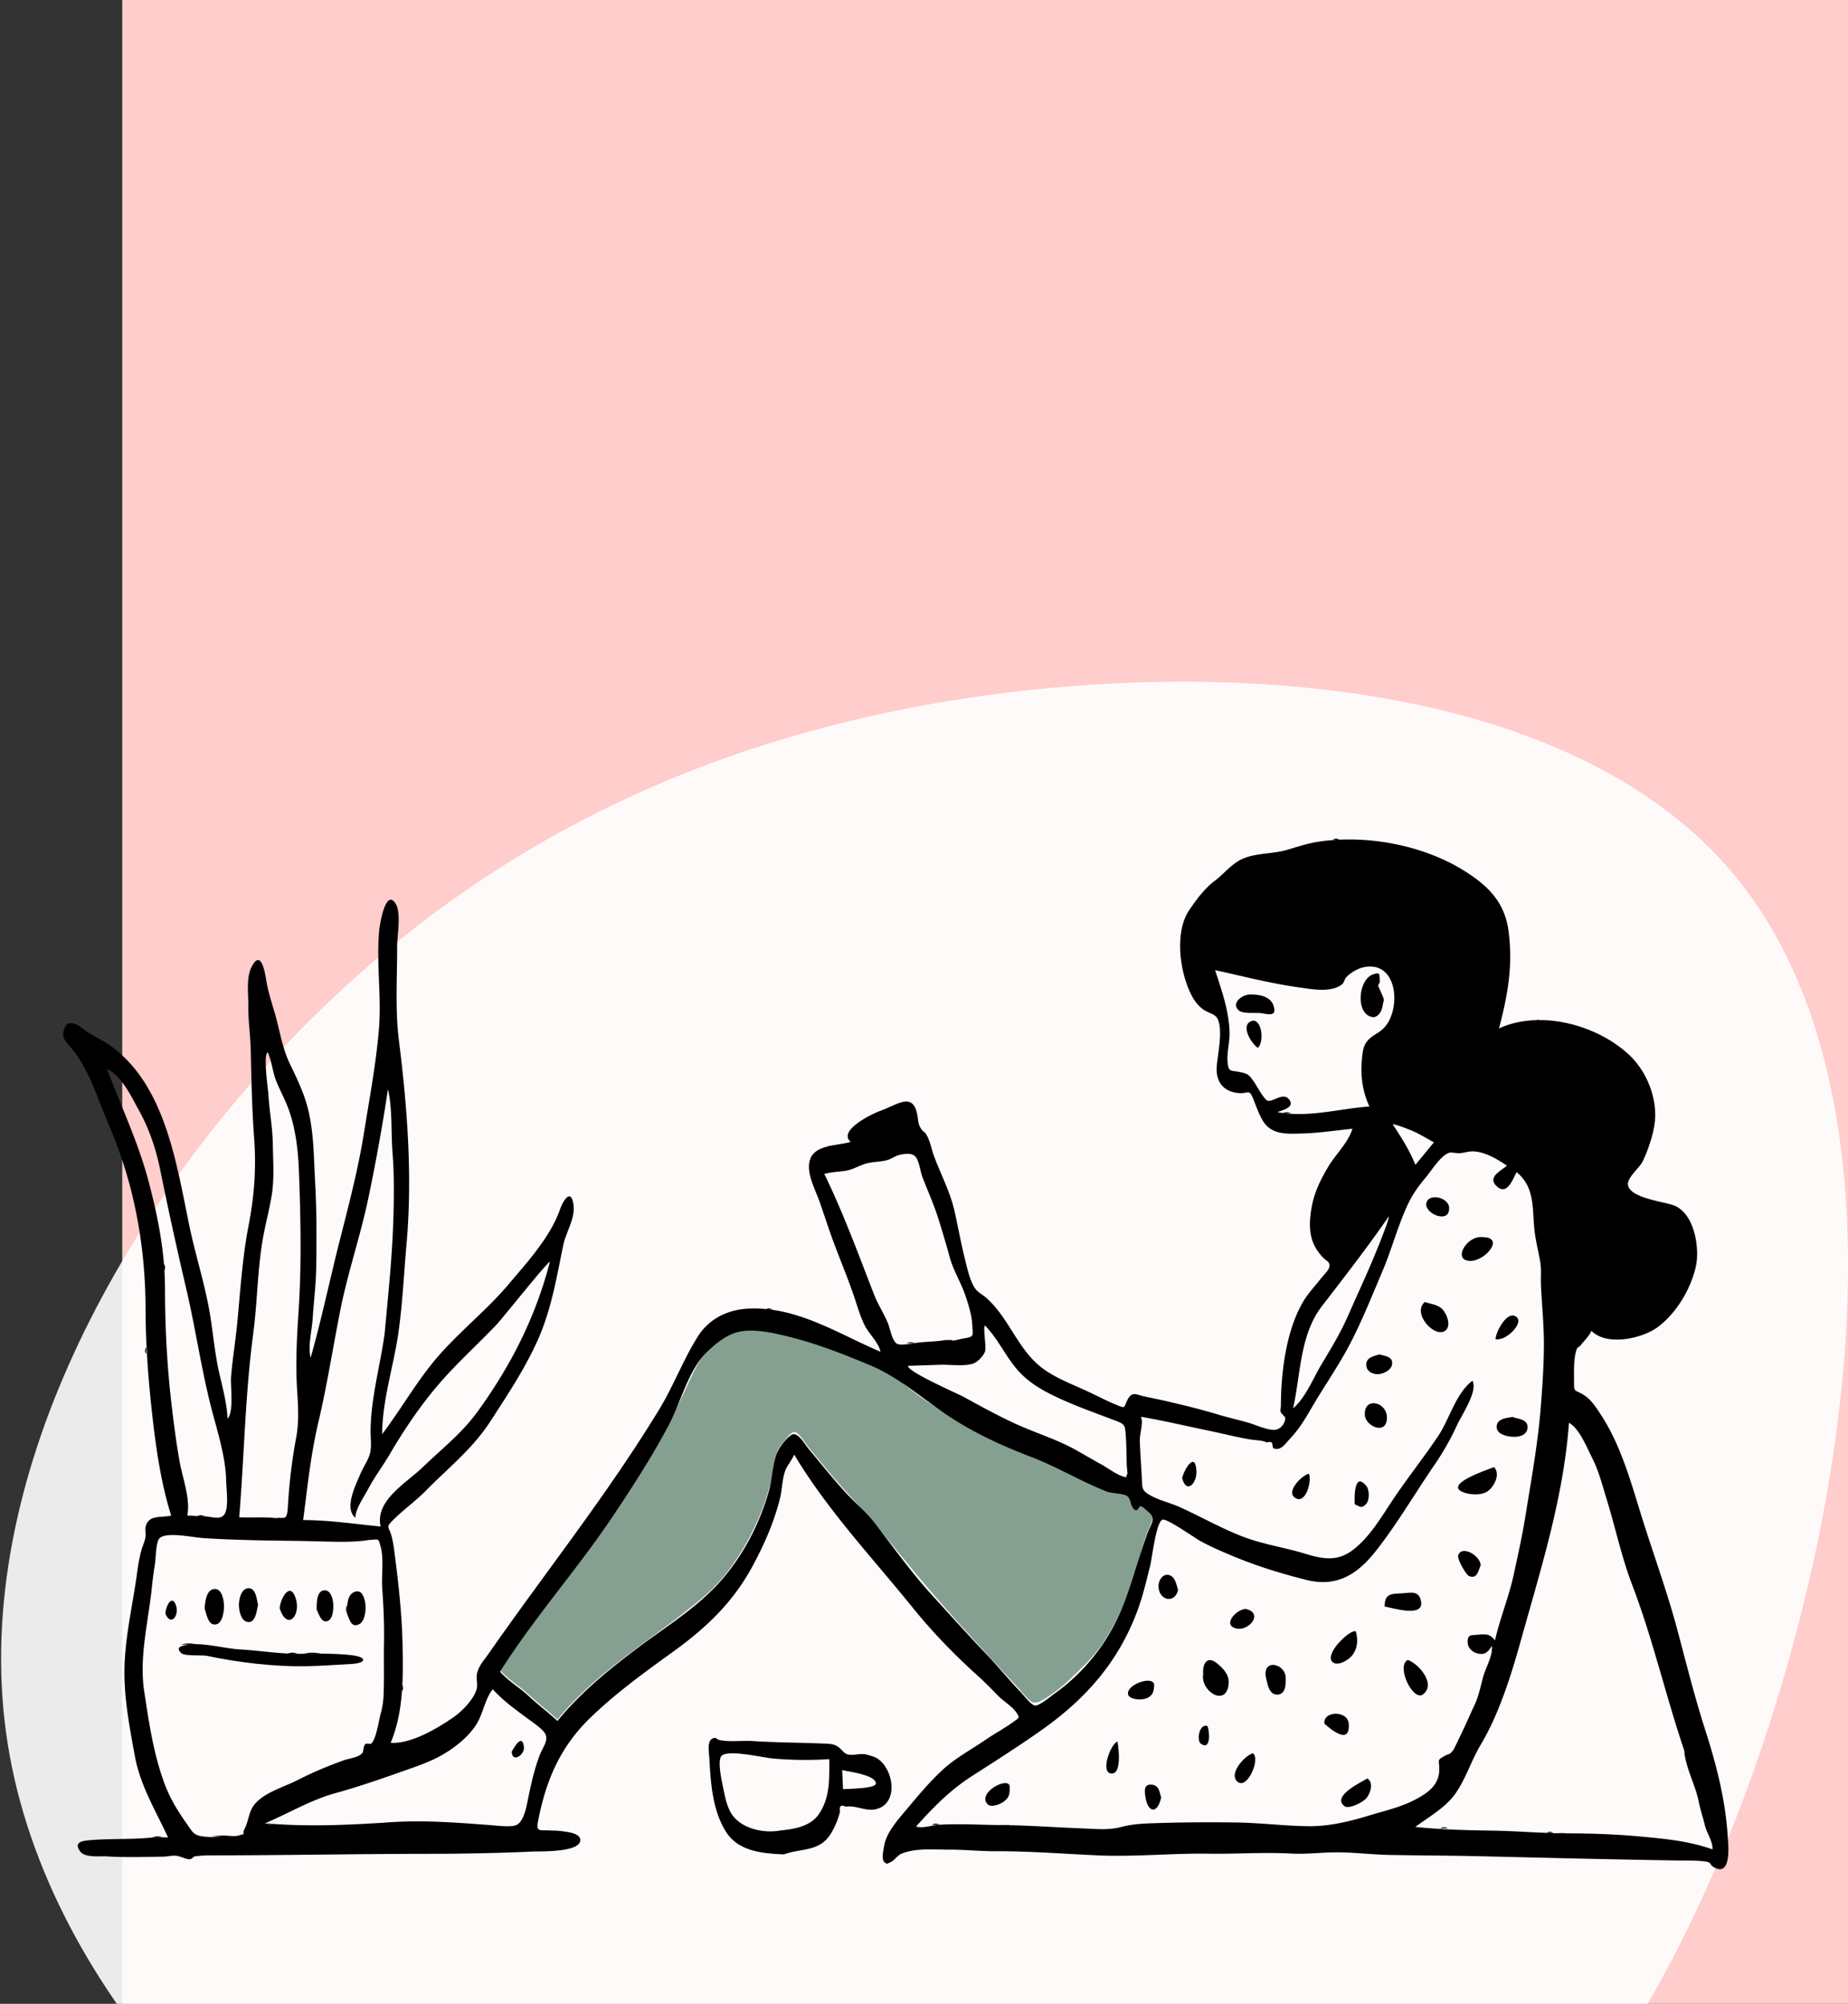 <svg width="771" height="836" viewBox="0 0 771 836" fill="none" xmlns="http://www.w3.org/2000/svg" preserveAspectRatio="none"><rect x="0" y="0" width="771" height="836" fill="#333333" stroke="none"/><path fill="#FFCDCB" d="M51 0h720v918H51z"/><path fill-rule="evenodd" clip-rule="evenodd" d="M124.62 430.389C46.925 509.904-13.276 623.073 3.19 727.349 19.654 831.8 112.785 927.183 222.21 975.834c109.425 48.646 234.972 50.746 329.304-.175 94.331-51.091 157.62-155.193 192.78-276.21 35.331-121.016 42.363-258.598-20.925-334.625-63.288-76.028-196.896-90.326-311.295-74.807-114.399 15.694-209.588 61.031-287.455 140.372z" fill="#fff" fill-opacity=".9"/><path fill-rule="evenodd" clip-rule="evenodd" d="M208.619 696.793c3.291 3.806 8.151 6.63 11.881 10.109 3.915 3.655 8.166 6.849 12.066 10.46 17.207-21.026 40.777-33.919 61.196-51.366 9.681-8.273 16.813-19.493 22.032-31.008 2.676-5.903 4.653-11.979 6.199-18.267.697-2.833 1.378-5.656 1.834-8.527.551-3.477.694-3.774 3.04-6.488 1.01-1.167 2.967-4.58 4.945-4.204 1.665.317 4.71 5.384 5.762 6.636 5.06 6.019 9.965 12.222 15.293 18.009 8.15 8.854 15.57 17.567 23.137 26.952 15.479 19.2 32.177 37.274 49.027 55.341 1.249 1.34 4.163 5.269 5.958 5.797 2.184.642 5.731-2.036 7.93-3.532 5.307-3.612 9.489-8.083 14.026-12.56 8.852-8.736 14.847-20.999 18.879-32.667 2.414-6.985 3.984-14.225 6.475-21.185 1.038-2.901 3.392-6.467 2.197-8.993-.356-.753-2.62-2.755-3.419-2.908-.944-.181-2.519 1.114-2.847 1.024-3.133-.858-1.395-4.137-3.258-5.901-1.057-1.001-6.431-.855-8.035-1.405-5.867-2.012-11.13-5.85-16.676-8.141-23.217-9.59-46.717-18.919-66.76-34.58-5.198-4.061-8.652-7.113-14.854-9.738-6.268-2.652-12.569-5.018-18.964-7.333-5.643-2.042-11.316-3.956-17.145-5.42-6.303-1.583-15.245-3.59-21.542-1.551-12.368 4.003-16.362 14.192-21.287 24.939-6.663 14.542-14.72 28.302-23.454 41.687-16.803 25.751-37.239 48.859-53.636 74.82z" fill="#85A090"/><path fill-rule="evenodd" clip-rule="evenodd" d="M581.081 469.131c.681-.346 5.994 1.817 6.886 2.147 3.562 1.322 6.918 3.518 10.274 5.304l-7.717 9.391c-2.521-6.183-5.761-11.285-9.443-16.842zm-1.754 38.469c.875.099-6.513 17.851-7.376 19.844-3.14 7.249-6.436 14.428-9.618 21.66-3.082 7.007-6.992 13.454-10.931 20.001-3.369 5.598-6.835 14.287-11.917 18.433 3.209-14.233 2.786-30.6 11.991-42.551 9.541-12.39 18.974-24.489 27.851-37.387zM208.62 697.425c14.258-22.574 32.106-42.543 46.973-64.714 8.325-12.414 16.428-24.987 23.435-38.201 5.097-9.612 8.265-23.326 16.138-30.675 3.469-3.237 7.176-6.406 11.831-7.857 6.371-1.984 15.142-.017 21.542 1.552 11.926 2.923 23.576 7.464 34.873 12.232 11.458 4.836 21.234 13.523 31.586 20.502 11.106 7.488 23.127 12.942 35.57 17.717 10.833 4.157 20.471 10.126 31.247 14.311 2.148.834 6.53.712 8.331 1.799 1.941 1.171 1.177 4.629 3.533 5.904 1.063.576 1.418-1.511 2.234-1.476.998.041 1.908 1.213 2.87 1.954 3.916 3.021 1.517 5.036-.034 9.193-5.054 13.544-7.771 27.325-14.868 40.112-5.835 10.511-14.186 19.929-24.019 26.887-1.496 1.059-6.371 5.162-8.126 4.889-1.581-.244-4.796-4.445-5.888-5.586-4.951-5.177-9.477-10.746-14.425-15.931-7.647-8.013-15.007-16.241-22.428-24.363-8.614-9.429-16.238-20.113-23.997-30.188-3.569-4.635-8.163-8.41-12.13-12.707-5.334-5.779-10.232-11.991-15.293-18.01-1.53-1.821-4.095-6.48-6.474-6.425-1.667.038-4.607 3.963-5.479 5.193-3.241 4.571-3.226 12.827-4.838 18.533-3.933 13.915-11.025 27.506-20.752 38.244-9.672 10.678-22.062 18.271-33.502 26.854-12.393 9.299-24.134 18.815-33.962 30.826-3.901-3.611-8.151-6.805-12.067-10.46-3.73-3.48-8.59-6.304-11.881-10.109zm183.526 63.862c-2.771.028-7.465 1.733-9.945.707 7.355-8.137 14.11-15.119 23.415-21.082 9.657-6.188 19.282-12.32 28.661-18.921 18.902-13.301 32.805-29.076 40.701-51.227 2.033-5.705 3.395-11.687 4.885-17.551.801-3.158 2.397-17.933 5.107-19.209 1.605-.756 13.686 7.734 15.6 8.792 4.476 2.474 8.968 4.393 13.595 6.33 9.945 4.163 20.198 7.339 30.745 9.99 12.644 3.178 21.257-2.081 29.09-12.017 8.887-11.273 16.272-23.993 24.397-35.831a110.61 110.61 0 009.485-16.699c1.786-3.886 8.869-14.37 6.421-18.511-6.982 5.316-9.495 15.884-14.251 23.001-5.929 8.87-12.61 17.233-18.569 26.095-5.011 7.451-10.123 16.481-17.526 21.838-6.512 4.711-12.698 3.263-19.707 1.145-8.494-2.566-17.298-3.831-25.622-7.013-9.008-3.444-17.532-8.33-26.321-12.313-4.097-1.858-9.003-2.914-12.864-5.23-3.328-1.994-2.832-3.048-3.076-7.296-.285-4.956-.614-9.916-.833-14.876-.147-3.333 1.655-7.852.432-10.34 9.978 1.729 19.73 4.046 29.639 6.095 5.424 1.122 10.655 2.509 16.136 3.391 2.089.336 4.944.326 6.815 1.236 1.492-.428 2.253-.156 2.282.817.071.528.184 1.049.34 1.561 3.059 1.392 4.839-1.593 7.492-4.456 3.275-3.534 5.727-7.513 8.129-11.665 5.372-9.282 11.563-18.013 16.534-27.557 5.066-9.73 9.181-20.147 13.477-30.242 3.94-9.261 6.464-19.276 10.818-28.318 1.943-4.036 4.406-7.373 7.282-10.783 2.373-2.813 6.025-8.883 9.569-10.175.937-.342 3.391.232 4.456.156 2.121-.151 4.012-.93 6.184-.759 4.701.368 9.826 3.34 13.583 5.953-2.428 2.164-8.501 4.794-4.138 8.691 4.233 3.784 6.571-3.003 8.187-5.977 7.607 6.246 6.507 14.857 7.386 23.682.459 4.607 1.667 9.144 2.446 13.682.561 3.266.167 6.645.327 9.979.409 8.473 1.261 16.584 1.221 24.939-.045 8.93-.654 17.554-1.369 26.42-1.203 14.926-3.959 29.857-6.323 44.664-1.33 8.323-3.15 16.41-4.917 24.599-2.005 9.294-5.715 18.096-7.795 27.366-2.12-2.694-3.714-2.707-7.142-2.35-2.637.274-4.409-.353-4.254 3.307.1 2.373 2.194 4.186 4.511 4.6 3.022.54 4.048-.967 5.606-3.256.364 4.334-2.551 8.864-3.703 13.096-1.091 4.011-1.814 7.942-3.647 11.781-1.789 3.744-3.321 7.438-5.131 11.147-.833 1.706-1.613 3.439-2.456 5.141-.426.862-.928 2.049-1.565 2.776-1.492 1.702-1.254.877-3.001 1.847-3.805 2.114-2.376 1.587-2.465 5.951-.087 4.305-2.295 7.467-5.835 9.886-7.512 5.135-14.921 6.563-23.461 9.157-7.957 2.418-16.338 4.492-24.763 4.444-10.319-.057-20.501-1.41-30.821-1.547-11.384-.151-22.878-.089-34.239.304-4.68.162-9.027.371-13.545 1.565-5.247 1.389-10.323.838-15.731.628-11.538-.449-23.473-1.342-34.86-1.422-8.199-.058-16.849-.63-25.079-.136zm-299.177 4.472c-2.051 1.083-6.65.639-8.711.338-3.633-.53-4.022-1.969-6.326-5.208-3.967-5.577-7.188-10.917-9.522-17.377-4.466-12.364-6.29-25.013-8.251-37.946-2.18-14.371 1.8-29.267 3.224-43.54.327-3.275.775-6.52 1.292-9.77.31-1.943.39-8.553 1.67-10.235 2.457-3.232 13.882-.625 18.374-.332 12.539.819 25.16 1.01 37.693 1.152 6.682.076 13.402.356 20.018.408a85.962 85.962 0 009.059-.423c1.02-.098 2.016-.333 3.043-.39 3.518-.194 3.254-.704 4.163 2.41 1.593 5.457.367 12.399.786 18.063.559 7.567.862 15.242.723 22.826-.128 7.009.111 14.001-.151 21.025-.109 2.909-.427 5.28-1.194 8.058-.868 3.141-1.822 10.478-3.984 12.652-.245.247-2.082-.33-2.57.287-.751.949-.613 2.957-1.129 3.571-1.669 1.986-5.119 2.143-7.622 3.036-6.868 2.448-13.168 5.107-19.641 8.408-5.783 2.95-15.108 5.461-18.585 11.28-1.594 2.668-1.809 6.186-3.275 8.938-1.669 3.136 1.671 1.497-2.42 2.769-1.841.572-4.776 0-6.664 0zm609.707-35.463c.52 7.24 4.6 14.137 6.02 21.256.664 3.334 1.791 6.611 2.573 9.925.749 3.179 3.455 6.944 3.181 10.09-9.989-3.558-20.106-4.453-30.545-5.412-9.895-.91-20.347-1.272-30.159-1.276-9.998-.005-20.688-.982-30.982-1.133-10.766-.158-21.694-.437-32.304-1.553 5.548-4.109 12.489-7.967 16.586-13.683 4.454-6.213 6.766-13.998 10.685-20.555 7.864-13.158 12.863-29.485 16.985-44.267 8.322-29.842 17.622-59.133 19.863-90.087 4.266 2.184 7.652 10.658 9.787 14.877 2.726 5.388 4.154 11.228 5.926 16.954 3.649 11.794 6.174 24.023 10.643 35.705 8.539 22.331 14.028 46.392 21.741 69.159zM160.474 556.37c-1.847 13.347-5.721 26.866-5.87 40.373-.032 2.972.471 6.272-.148 9.202-.662 3.129-2.814 5.894-4.056 8.867-1.972 4.72-6.965 14.393-2.149 18.392.097-3.795 3.571-8.614 5.32-11.933 2.637-5 6.102-9.571 8.96-14.447 5.984-10.206 12.689-20.193 20.401-29.191 7.511-8.764 16.167-16.538 24.132-24.883 2.393-2.508 21.59-26.641 22.353-26.304-5.955 22.959-16.077 42.935-29.93 62.158-6.791 9.423-14.943 15.624-23.211 23.607-6.885 6.649-19.862 13.758-17.481 24.651-10.763-1.034-21.455-2.687-32.316-2.687 1.786-13.744 3.154-27.27 6.342-40.787 3.62-15.35 6.072-31.158 9.135-46.643 3.126-15.809 8.429-31.114 11.727-46.893a827.114 827.114 0 008.188-45.47c1.914 8.465 1.208 17.763 1.887 26.401.693 8.824.626 17.486.395 26.363-.427 16.487-2.185 32.775-3.679 49.224zm-46.639-78.606c-.06-7.058-1.428-14.019-1.85-21.06-.129-2.16-2.281-16.897-.274-17.666 1.65 3.597 2.035 8.201 3.534 11.975 1.497 3.771 3.5 7.363 4.937 11.16 3.113 8.226 4.187 17.534 4.522 26.279.759 19.781 1.151 39.517-.179 59.298-.57 8.479-1.007 16.972-.851 25.467.171 9.348 1.603 17.461-.136 26.733-1.721 9.18-2.802 18.323-3.376 27.638-.402 6.538-.564 6.075-6.802 5.616-4.504-.332-9.053.022-13.563-.184 2.109-25.481 2.453-51.014 5.822-76.397 1.719-12.95 1.765-26.086 3.9-38.988 1.061-6.409 2.841-12.689 3.864-19.105 1.098-6.889.557-13.824.452-20.766zm456.218-16.036c-12.011 1.04-24.786 4.631-37.097 2.26 2.03-.822 7.34-1.955 4.95-5.199-2.43-3.298-6.525.885-8.949.453-1.494-.266-4.796-6.512-5.717-7.805-2.091-2.939-2.343-3.451-6.102-4.204-3.642-.729-4.468.06-4.929-3.56-.53-4.163.911-8.843.768-13.099-.307-9.165-3.263-17.201-6.016-25.823 11.693 2.543 23.126 5.559 35.082 7.199 5.111.7 13.062 2.317 17.705-1.157 1.208-.903 1.014-2.123 2.003-3.169 1.656-1.757 4.73-3.574 7.08-4.074 14.461-3.078 15.872 17.534 8.625 25.247-1.815 1.932-4.341 2.887-6.199 4.658-2.482 2.362-2.685 4.85-3.047 8.455-.679 6.761.243 13.548 3.128 19.732l-1.285.086zM394.56 559.037c-4.27.81-8.725.625-13.005 1.317-1.521.245-6.08 1.102-7.417.213-2.042-1.357-2.768-6.335-3.733-8.653-1.698-4.078-4.1-7.635-5.72-11.786-6.616-16.959-12.785-33.985-20.787-50.365 3.067-.797 5.422-.828 8.512-1.24 3.22-.429 6.139-2.332 9.211-3.151 2.92-.777 5.979-.579 8.872-1.483 1.593-.497 2.961-1.604 4.532-1.991 2.504-.616 5.427-.975 6.916.668 1.527 1.686 2.063 6.308 2.893 8.486 2.212 5.801 4.782 11.4 6.635 17.334 1.673 5.353 3.261 10.649 4.733 16.05 1.555 5.702 4.62 10.402 6.487 15.849 1.42 4.146 2.76 8.384 2.972 12.805.206 4.314.834 4.588-3.48 5.278-2.178.347-5.572 1.641-7.621.669zM113.67 760.923c-1.112.518-2.161.449-3.144-.207 9.64-4.071 19.017-9.717 29.074-12.51 9.434-2.619 18.603-5.749 27.692-8.975 7.385-2.621 14.024-4.662 20.701-9.275 4.053-2.8 7.653-5.949 10.438-10.041 3.1-4.556 3.79-11.04 7.148-15.143 4.532 4.976 9.857 8.745 15.219 12.699 1.855 1.369 6.305 4.351 6.939 6.468.801 2.672-1.344 5.227-2.405 7.931-2.717 6.924-4.045 13.844-5.519 21.043-.591 2.885-1.866 7.221-4.237 8.43-2.158 1.099-8.409.3-11.094.096-14.012-1.061-27.776-2.148-41.873-1.181-15.951 1.093-33.029 1.849-48.939.665zM85.683 632.621c-2.547.009-5.034-.31-7.572-.31 1.465-6.837-1.959-15.684-3.173-22.509-1.358-7.634-2.392-15.528-3.298-23.224-1.909-16.209-2.774-32.221-2.798-48.549-.024-15.799-2.9-30.237-6.93-45.425-4.327-16.312-11.412-30.981-17.27-46.712 6.425 3.397 9.983 11.344 13.36 17.42 4.268 7.682 7.111 16.189 8.854 24.813 3.363 16.637 7.051 33.325 10.931 49.934 4.04 17.295 6.416 34.748 11.044 51.901 2.258 8.365 5.327 18.656 5.498 27.283.07 3.568 1.146 11.041-.472 14.14-1.513 2.9-4.857 1.534-8.174 1.238zm384.403-21.458c.134 1.776.261 3.466.577 5.22-3.528-.034-7.995-3.693-11.021-5.336-3.685-2.001-7.375-4.209-10.98-6.22-6.958-3.884-14.858-6.444-22.289-9.635-8.535-3.666-16.38-8.095-24.543-12.508-2.851-1.542-23.342-10.423-22.998-12.849l13.496-.448c3.857-.129 9.831.743 13.524-.449 2.023-.654 4.294-3.059 5.058-4.942.756-1.863-.943-10.434.044-10.981 5.035 5.14 8.201 11.971 12.703 17.516 4.975 6.128 11.403 9.707 18.488 12.963 7.823 3.597 15.921 6.382 23.916 9.465 3.372 1.299 3.305 2.043 3.599 5.74.329 4.131.293 8.322.426 12.464zM63.535 766.601c-8.481.91-17.172.391-25.72 1.101-3.11.258-7.421.642-4.292 4.815 1.97 2.629 8.282 1.786 11.145 1.968 7.686.489 15.825.226 23.529.112 1.622-.023 3.414-.506 5.054-.397 1.892.125 4.158 1.486 5.883 1.475 1.063-.006 1.444-1.127 2.36-1.23 1.998-.225 3.995-.388 6.008-.388 30.451.007 60.483-.605 90.858-.638 14.524-.015 29.282-.266 43.8-.948 3.049-.143 20.411.48 19.931-5.008-.247-2.827-5.914-3.225-7.982-3.526-1.533-.222-3.122-.187-4.658-.269-4.079-.219-5.865.763-5.005-3.7 3.264-16.925 9.112-30.912 21.607-43.082 10.217-9.951 22.52-18.977 34.092-27.287 14.052-10.09 25.451-20.701 33.793-36.141 4.872-9.016 8.95-18.234 11.453-28.203.901-3.587.922-7.666 2.026-11.123.849-2.662 2.784-4.525 3.924-7.283 13.98 23.347 32.509 42.879 49.498 63.929 8.118 10.057 17.378 19.608 27.078 28.357 2.878 2.597 5.564 5.307 8.25 8.101 2.247 2.339 5.815 4.417 7.712 7.012 1.82 2.488 1.372 2.37-1.398 4.346-3.662 2.612-7.698 4.782-11.418 7.329-5.946 4.072-12.436 7.512-17.752 12.412-5.75 5.299-10.773 11.438-15.799 17.413-3.35 3.983-7.745 9.093-8.587 14.129-.279 1.666-1.339 5.787.059 7.007 1.196 1.042 1.075.647 2.559.011 1.944-.834 2.516-2.746 4.891-3.657 6.076-2.332 13.429-1.531 19.751-1.559 6.325-.029 12.702.682 19.024.655 14.436-.059 28.565 1.11 42.997 1.737 15.328.666 30.844-.932 46.121-.706 11.319.168 22.939-.678 34.571-.049 5.983.322 11.859-.426 17.692-.51 7.638-.11 15.482.929 23.185 1.077 12.644.244 25.133.243 37.854.547 27.362.654 54.577 1.331 81.956 1.764 3.652.058 7.65-.066 11.259.345 3.83.437 1.853 1.251 4.481 2.63 7.358 3.859 5.659-10.447 5.482-13.26-.945-15.078-4.774-29.865-9.374-44.179-4.365-13.576-7.909-27.786-11.605-41.655-4.046-15.18-9.318-29.739-14.105-44.77-4.906-15.403-8.899-31.405-17.809-45.059-2.029-3.109-4.126-6.455-7.391-8.416-3.659-2.198-3.816-.914-3.813-4.936.002-3.788-.231-8.849.663-12.464.808-3.266.683-1.33 2.503-3.676 1.48-1.908 3.029-3.212 4.092-5.529 6.526 6.616 21.464 3.125 27.769-1.639 7.717-5.831 13.595-15.668 15.749-25.037 1.73-7.523-.393-21.864-8.721-25.482-4.06-1.764-18.973-3.097-19.57-8.845-.307-2.967 4.941-7.14 6.152-9.691 2.245-4.727 4.4-11.014 5.024-16.195 1.218-10.114-3.374-21.422-10.689-28.254-13.419-12.532-37.03-18.963-54.291-11.012 3.648-13.932 5.85-25.95 4.013-40.442-1.583-12.485-8.95-19.47-19.088-25.688-17.3-10.614-40.825-14.803-60.606-11.717-4.495.702-8.809 2.206-12.971 3.403-6.046 1.739-13.284 1.16-18.993 3.985-4.14 2.048-7.283 6.128-10.919 8.852-4.244 3.18-7.771 7.926-10.72 12.316-6.306 9.386-3.842 26.806 1.437 36.228 1.131 2.021 2.529 3.722 4.402 5.102 1.95 1.435 4.922 1.881 5.927 3.743 2.574 4.768.091 15.09-.252 20.244-.4 5.984 2.626 10.479 9.413 10.956 3.926.277 4.051-2 5.931 2.686 1.218 3.037 2.325 6.346 4.083 9.13 3.625 5.739 10.265 5.179 16.313 5.023 7.001-.18 13.897-1.286 20.901-1.984-1.85 5.926-6.914 10.526-10.076 15.806-4.276 7.141-6.85 13.06-7.545 21.38-.533 6.392.618 11.44 4.993 16.197 1.811 1.969 3.416 2.066 2.966 4.338-.274 1.385-2.67 3.672-3.518 4.777-2.244 2.926-4.849 5.612-6.824 8.736-7.598 12.022-9.842 30.349-9.861 44.344-.001.642-.343 2.006-.06 2.67.21.49 1.804 2.043 1.827 2.176.312 1.8-1.442 4.884-4.196 5.189-2.892.32-8.188-2.093-10.879-2.885-4.305-1.269-8.693-2.206-12.988-3.51-6.938-2.104-13.843-3.783-20.896-5.432-3.187-.745-6.391-1.365-9.589-2.062-3.642-.793-5.334-2.325-7.213 1.38-1.613 3.179-.61 3.755-4.517 2.153-3.878-1.591-7.668-3.564-11.455-5.361-6.679-3.167-14.633-5.991-20.394-10.668-9.61-7.801-13.169-20.226-22.367-28.504-2.561-2.305-4.089-2.346-5.708-5.539-1.734-3.417-2.628-7.8-3.539-11.476-1.596-6.437-2.732-12.897-4.18-19.329-1.803-8.012-5.701-15.268-8.545-22.91-1.108-2.978-1.682-6.762-3.47-9.438-.473-.71-1.378-1.11-1.748-1.697-1.271-2.016-1.258-2.57-1.588-4.995-1.541-11.332-8.306-5.37-15.699-2.772-3.115 1.095-17.906 8.196-12.258 12.918-6.733 1.954-17.517.892-17.426 10.539.046 4.943 3.003 10.231 4.59 14.858 1.41 4.108 2.773 8.232 4.205 12.334 3.137 8.984 6.942 17.701 10.003 26.713 1.396 4.108 2.547 8.311 4.49 12.188 1.713 3.419 5.861 7.189 6.544 10.928-17.941-7.653-34.539-18.718-54.622-18.013-8.793.309-16.774 4.004-21.63 11.735-6.089 9.689-10.095 20.538-16.046 30.317-21.649 35.573-47.47 67.89-71.235 101.991-1.826 2.62-4.173 5.098-4.807 8.336-.413 2.113.389 4.226-.107 6.256-1.028 4.218-6.222 9.485-9.745 11.908-6.751 4.647-17.727 11.201-26.153 10.621 5.288-12.706 5.218-26.627 4.972-40.18-.234-12.873-1.626-25.644-3.278-38.385-.373-2.883-.699-5.555-1.528-8.349-.95-3.205-2.256-2.901.592-5.783 4.384-4.436 9.598-8.087 14.017-12.579 9.558-9.714 19.354-17.328 26.877-28.928 7.154-11.034 14.701-22.386 19.997-34.469 5.452-12.438 7.631-25.721 10.337-38.894 1.099-5.345 5.103-11.312 4.299-16.894-1.017-7.055-4.289-1.918-5.621 1.879-4.065 11.588-13.581 21.96-21.464 31.28-8.517 10.068-18.933 18.492-27.822 28.268-9.681 10.646-16.311 22.882-24.92 34.247 0-14.104 4.817-28.466 6.787-42.419 1.733-12.281 2.278-24.6 3.374-36.934 2.488-28.018.338-56.861-3.155-84.678-1.66-13.211-.718-26.111-.768-39.367-.016-4.219 1.73-13.943-.496-17.686-4.263-7.171-6.75 8.509-6.966 10.847-1.289 13.926 1.023 27.697-.158 41.564-1.234 14.481-3.913 28.555-6.192 42.868-2.469 15.498-6.489 30.647-10.338 45.847-4.041 15.96-7.44 32.253-11.933 48.085-1.211-4.977.488-11.09.824-16.159.48-7.253 1.416-14.507 1.497-21.78.13-11.59.22-23.395-.436-34.931-.646-11.371-.451-23.286-3.939-34.241-1.655-5.199-4.083-10.272-6.459-15.17-2.93-6.039-3.966-11.895-5.589-18.318-1.39-5.501-3.425-10.857-4.351-16.469-.576-3.489-2.182-13.791-6.178-5.986-2.32 4.53-1.318 11.246-1.382 16.112-.083 6.239.872 12.306 1.018 18.519.285 12.189.49 24.364 1.399 36.534.954 12.767.121 24.209-2.308 36.789-2.659 13.771-3.437 27.571-4.815 41.51-.71 7.197-1.909 14.354-2.487 21.562-.306 3.816 1.263 14.761-1.472 17.479-.264-6.611-2.159-13.227-3.595-19.669-1.701-7.631-2.389-15.654-3.643-23.394-2.03-12.541-5.971-24.517-8.578-36.917-5.374-25.562-9.84-58.415-32.36-75.146-2.947-2.189-6.185-3.805-9.371-5.607-1.803-1.02-4.483-3.658-6.546-4.119-2.253-.503-3.192-.112-4.105 2.5-1.273 3.642 1.055 5.343 3.229 7.989 7.522 9.153 10.735 20.886 15.38 31.621 10.635 24.581 15.34 50.508 15.395 77.079.028 13.91.988 27.325 2.471 41.151 1.597 14.878 3.699 30.614 8.22 44.928-4.534 1.016-9.454-.499-10.685 4.771-.302 1.294.244 2.825-.09 4.51-.325 1.638-1.107 3.267-1.57 4.877-.956 3.332-1.461 6.619-1.926 10.04-1.798 13.221-4.884 25.797-5.213 39.202-.302 12.392 2.124 24.946 4.36 37.099 2.252 12.241 8.711 22.676 13.797 33.746-2.19 0-4.377.022-6.566.045z" fill="#000"/><path fill-rule="evenodd" clip-rule="evenodd" d="M351.354 738.463c2.412.682 14.055 1.969 14.053 5.621-.002 2.191-11.63 2.148-13.687 2.386-.123-2.668-.245-5.338-.366-8.007zm-25.701 25.206c-6.709 1.276-15.817-.518-20.106-6.432-2.005-2.763-2.955-6.966-3.608-10.264-.624-3.143-2.546-10.985-1.238-13.932 1.607-3.617 17.023.164 21.512.579 7.833.723 15.932.808 23.769.297 0 8.091.414 15.977-4.346 22.941-3.434 5.024-9.882 6.21-15.983 6.811zm1.349 9.994c7.29-2.668 14.944-.934 19.691-8.759 1.205-1.985 2.219-4.12 2.948-6.325a19.11 19.11 0 00.83-2.969c-.371-2.181.428-2.796 2.397-1.845 3.864-.751 8.101 1.901 12.171 1.119 9.872-1.896 8.079-16.034 1.454-20.928-1.309-.968-2.616-1.237-4.114-1.715-3.302-1.051-5.09.124-8.11-.175-2.441-.241-3.112-2.801-5.735-3.928-1.718-.737-4.102-.68-5.907-.754-9.45-.389-18.929-.385-28.438-1.001-4.436-.287-9.224.416-13.569-.342-2.035-.355-1.743-1.709-3.669-.522-1.995 1.23-1.133 5.778-1.033 7.591.582 10.486 1.207 21.731 6.825 30.898 5.14 8.388 15.254 9.246 24.259 9.655zm385.014 2.89c-2.346-.026-4.691-.05-7.028-.074l7.028.074zM60.722 552.986l.014-6.754-.014 6.754zm596.645 9.25zM462.398 774.064zm113.305-.447zm-407.982-91.132c.081 1.481.164 2.962.246 4.44l-.246-4.44zM63.533 766.601l4.326-.045c-1.448-.604-2.89-.577-4.326.045zm128.029 6.559zM61.283 571.262l-.076-3.354.076 3.354zm96.789-141.618l.256-3.46-.256 3.46zm-97.3 127.752l-.042-3.468.042 3.468zm325.48 214.328c-.92.013-1.841.027-2.753.038.922-.014 1.838-.026 2.753-.038zm-237.037 1.887l-2.69.055 2.69-.055zm-97.168-81.384zm16.148 82.371c-.732-.004-1.464-.009-2.188-.01.735.005 1.462.008 2.188.01zm99.766-.941l-2.168-.053c.728.019 1.449.036 2.168.053zm162.994-.554zm184.065-.002l-2.269.017c.762-.004 1.515-.011 2.269-.017zm44.775.123l-2.313-.129 2.313.129zM345.423 478.45l3.454-.298c-1.153.08-2.372-.601-3.454.298zM51.938 767.039l3.406-.345c-1.136.115-2.27.231-3.406.345zm79.185-281.601l.229 2.982-.229-2.982zM60.488 526.9l-.231-2.825.231 2.825zm71.086-26.036l.244 2.975-.244-2.975zm-70.607 64.093l.021-2.876c-.62.957-.594 1.914-.02 2.876zm106.737 137.786c.008.962.017 1.924.027 2.881.635-.969.508-1.927-.027-2.881zM95.347 591.481c.11-.973.222-1.947.333-2.918l-.333 2.918zm599.15-89.338c.753.994 1.778.313 2.673.434l-2.673-.434zm-372.193 224.93l2.852.004-2.852-.004zM170.381 506.229l-.266 2.423.266-2.423zm469.946-80.314l2.868.057c-.945-.557-1.899-.718-2.868-.057zm-508.729 88.938l.185 2.539-.185-2.539zm26.216-104.094l-.221-2.315.221 2.315zm7.512-2.421l.225 2.513-.225-2.513zm415.256-56.018l2.918.354-2.918-.354zm70.26 74.263l2.994.306-2.994-.306zm-547.026 2.458l-.182-2.337.182 2.337zm579.791 128.771l-1.715.025 1.715-.025zm-518.309 96.3l.173 2.589c-.059-.864-.116-1.726-.173-2.589zm-58.647-168.144zM556.095 350.35l2.659.001c-.887-.609-1.773-.594-2.659-.001zM319.347 546.34l2.913.075c-.954-.675-1.926-.692-2.913-.075zm-84.88 225.35zm-21.682 1.011l-1.717-.06 1.717.06zm339.33.401l-1.791.045 1.791-.045zM52.544 682.593c.086-.823.17-1.647.257-2.467l-.257 2.467zm78.319-138.782l-.203 2.348.203-2.348zm-30.138-13.47l.279-2.493-.279 2.493zM547.25 773.597l-1.809-.027c.608.011 1.209.019 1.809.027zm-220.248.066l-1.758-.079 1.758.079zM105.643 469.59l.08-2.528-.08 2.528zm498.955 304.558c-.591-.005-1.18-.01-1.762-.013l1.762.013zm-498.707-.007c-.607.005-1.214.012-1.813.019l1.813-.019zm-13.1-.074c-.586.042-1.17.084-1.75.124l1.75-.124zm-5.289-.009c-.596.017-1.193.035-1.782.048.599-.018 1.19-.033 1.782-.048zM60.34 533.682l.117-2.486c-.04.831-.077 1.658-.117 2.486zm400.275 229.509l-5.442-.284 5.442.284zm109.438-301.462l-4.723.409 4.723-.409zm-444.59 68.446l-.148 4.502.148-4.502zM92.969 765.759l-4.931.298c1.654.076 3.333.547 4.93-.298zm9.726-177.692l-.036-4.296.036 4.296zm4.207 45.024l-4.326.057 4.326-.057zm363.08-25.194c.036 1.093.072 2.185.106 3.272-.037-1.094-.072-2.182-.106-3.272zM82.899 561.655c.059 1.087.118 2.173.175 3.255-.06-1.088-.118-2.171-.175-3.255zm30.769 199.269a858.964 858.964 0 00-3.146-.21c.79.631 1.583.684 3.146.21zm7.023-142.063l-.215 3.511.215-3.511zM513.01 433.96l-.034-3.39.034 3.39zM119.422 633.327l-3.911-.085c1.291.624 2.594.646 3.911.085zm-36.081 8.35c.923.008 1.845.015 2.76.025l-2.76-.025zm337.714 119.697l-3.83.05c1.286.644 2.564.735 3.83-.05zm240.478 3.761l-3.887-.348 3.887.348zM125.016 539.823l-.191 3.524.191-3.524zm413.543-75.334c-1.093-.539-2.194-.629-3.306-.058l3.306.058zM160.744 553.4l-.271 2.973.271-2.973zm-92.267-23.143c.56-.97.541-1.935-.028-2.892l.028 2.892zm17.205 102.364c-1.125-.344-2.249-.832-3.368.012l3.368-.012zm363.312 130.125zm155.092.002c-1.036-.455-2.07-.694-3.091.035l3.091-.035zm-211.941-1.461c-1.109-.483-2.214-.749-3.308.035l3.308-.035zm246.642-143.319l-.249 2.998.249-2.998zm-257.232-57.614c-1.09-.397-2.177-.603-3.247.059 1.083-.021 2.165-.04 3.247-.059zm-256.524 29.774l-.18 2.931.18-2.931zm514.46-88.218l.271 2.359-.271-2.359zm63.184 228.386l.167 2.295c-.058-.767-.112-1.532-.167-2.295zM102.213 595.303zm79.385 164.504l-2.914.02 2.914-.02zm288.75-145.164l-.544 1.732c1.212.293 1.393-.285.544-1.732zm-72.83-55.594l-2.96-.012c.985.468 1.971.789 2.96.012zm240.716 63.655l-.099 2.621c.035-.875.067-1.748.099-2.621zm-10.437 141l-2.856-.002 2.856.002zM158.348 631.922l-.107 2.411.107-2.411zm489.666 132.765c-.937-.622-1.875-.568-2.815-.011l2.815.011zm-24.655-274.023c-.05.822-.101 1.644-.153 2.461.05-.823.102-1.642.153-2.461zm29.528 274.107l-2.92.013c.976.664 1.949.696 2.92-.013zM113.834 477.763l-.023-2.501.023 2.501zm446.922-14.599l-2.793.364 2.793-.364zm82.174 72.05c-.013.779-.025 1.56-.04 2.336l.04-2.336zm-535.364-.112l.153-2.378-.153 2.378zM324.758 763.84l-3.447.312 3.447-.312z" fill="#000"/><path fill-rule="evenodd" clip-rule="evenodd" d="M328.596 734.1c.621.01 1.241.019 1.857.032-.623-.008-1.24-.02-1.857-.032zm-.053 29.286l-2.891.285 2.891-.285zm173.437-64.89c-1.254 7.085 9.758 14.013 10.631 3.942.319-3.682-2.144-6.271-4.902-8.523-3.914-3.194-6.101-.135-5.729 4.581zm121.373-86.43c-2.594 1.062-22.413 7.519-12.118 10.767 2.725.859 6.844.987 9.206-.527 2.842-1.823 5.709-7.202 2.912-10.24zm-4.877-95.935c-6.727-.781-12.925 10.266-4.632 9.908 6.037-.262 14.156-9.908 4.632-9.908zm-24.063 27.086c-5.617 4.9 4.795 15.866 8.928 11.622 2.111-2.168.164-6.839-1.578-8.653-1.788-1.861-4.969-2.211-7.35-2.969zM577.69 670.249c3.316.526 17.9 5.291 14.858-3.363-1.16-3.301-4.395-2.321-7.352-2.17-4.767.243-7.506.015-7.506 5.533zm9.607 22.29c-4.965 2.656 2.292 17.516 6.407 14.354 5.709-4.387-2.1-13.019-6.407-14.354zm-21.652-11.945c-2.414-.986-13.793 9.958-9.462 13.003 2.221 1.56 6.427-1.115 7.766-2.728 2.509-3.025 2.737-6.756 1.696-10.275zm65.653-89.452c-2.467.405-6.727.533-6.886 3.999-.14 3.047 3.68 4.034 6.37 4.273 2.79.248 6.485-.54 6.538-4.048.056-3.784-5.934-3.556-6.022-4.224zm-60.84 150.842c-2.628 1.595-14.884 7.337-9.63 11.486 1.966 1.552 7.926-1.654 9.267-3.284 1.601-1.945 3.165-6.502.363-8.202zm-34.071-41.667c.379-6.338-10.316-8.861-8.098.135.625 2.537 1.23 6.387 4.366 6.534 3.708.175 3.842-4.211 3.732-6.669zm33.038-110.218c-.075 4.808 9.14 9.048 9.211 1.427.064-6.81-9.555-8.804-9.211-1.427zm6.086-25.042c-2.27.731-5.288 1.108-5.488 3.992-.212 3.052 2.624 4.411 5.176 4.24 2.093-.141 5.19-1.689 5.57-3.96.557-3.332-2.695-3.55-5.258-4.272zm42.219 88.028c.039-3.967-7.914-8.735-9.378-4.132-.469 1.473 3.279 8.079 4.526 8.573 3.299 1.31 3.759-1.741 4.852-4.441zm-65.166 66.036c2.688 2.405 10.749 9.161 10.146.092-.385-5.793-10.855-5.491-10.146-.092zM421.227 745.04c-.881-3.813-13.492 2.802-9.284 7.618 1.412 1.617 5.106.154 6.526-.804 2.811-1.896 2.872-3.647 2.758-6.814zm70.269-81.622c-.492-1.7-1.038-4.706-2.66-5.791-2.935-1.962-5.491.999-5.491 4.119-.001 5.821 6.626 7.657 8.151 1.672zm31.257 68.058c-3.275.75-10.566 8.708-6.338 11.955 4.07 3.124 9.482-9.578 6.338-11.955zm-3.116-60.241c-4.211.336-9.998 7.153-3.453 8.236 5.118.848 11.071-6.566 3.453-8.236zm-38.118 31.369c-1.056-3.556-11.498.255-10.911 4.17.312 2.081 4.581 2.57 6.825 2.02 3.304-.811 4.162-2.978 4.086-6.19zm123.084-198.6c-.076-4.597-8.911-6.471-9.558-1.838-.585 4.185 9.668 8.639 9.558 1.838zM484.439 749.972c-.636-2.312-.911-5.094-3.799-5.399-3.306-.349-3.209 2.187-2.82 4.814 1.058 7.147 5.097 7.504 6.619.585zm139.519-191.274c4.606 1.039 13.042-7.83 7.886-9.733-3.633-1.343-7.886 7.057-7.886 9.733zm-58.746 68.892c2.345 1.104 2.884 1.773 4.685-.038 1.568-1.577 1.499-5.971.153-7.612-5.155-6.283-5.034 5.108-4.838 7.65zm-19.123-12.743c-2.444.311-9.708 7.2-5.926 9.937 4.635 3.355 7.258-7.153 5.926-9.937zm-52.892 1.814c1.777 6.842 6.212 2.238 5.961-2.938-.404-8.292-5-1.071-5.961 2.938zm-26.969 109.881c-3.006 1.244-7.087 12.734-2.793 13.35 4.823.692 3.217-10.958 2.793-13.35zm37.543-6.456c-3.44-1.16-4.701 6.095-2.701 7.443 4.399 2.965 3.471-5.731 2.701-7.443zm32.617-19.77zM421.227 745.04zm60.294-42.436c.019.837.039 1.675.061 2.508-.019-.84-.041-1.674-.061-2.508zm-380.502-14.419c-7.133-.229-15.089-2.913-22.097-2.059-1.93.235-6.37.721-3.28 3.582 1.479 1.368 8.556.661 10.699 1.115 13.094 2.772 27.959 4.56 41.386 4.329 6.285-.108 12.617-.611 18.9-.944 6.278-.332 6.895-2.882-.169-3.694-7.337-.842-14.866-.53-22.239-.538-7.751-.011-15.464-1.274-23.2-1.791zM85.36 671.006c.686 1.954 1.29 6.439 3.92 6.733 3.684.412 4.294-5.913 4.158-8.226-.165-2.791-1.17-7.429-4.64-6.462-2.931.816-3.225 5.721-3.438 7.955zm22.304-1.431c-.538-2.092-.803-6.81-3.763-6.971-3.308-.178-4.253 4.737-4.231 7.093.022 2.235.849 6.459 3.483 6.975 3.571.7 3.89-4.706 4.511-7.097zm37.143 3.753c1.072 2.515 1.781 5.979 5.097 4.264 2.565-1.326 2.923-6.674 2.439-9.122-.501-2.537-1.563-5.447-4.478-4.306-3.362 1.317-3.022 6.395-3.058 9.164zm-28.127-2.322c3.161 9.582 8.928 3.099 6.738-4.055-2.289-7.478-6.448-.215-6.738 4.055zm15.404.474c.878 1.687 1.812 5.327 4.179 4.944 2.901-.471 2.995-6.054 2.676-8.133-.277-1.82-1.095-4.852-3.524-4.813-3.509.057-3.273 5.818-3.331 8.002zm-63.068 1.839c2.353 5.28 5.59.732 4.555-3.018-1.537-5.561-4.422-.634-4.555 3.018z" fill="#000"/><path fill-rule="evenodd" clip-rule="evenodd" d="M126.658 689.983l7.711-.029c-2.572-.485-5.144-.673-7.711.029zm-51.081-3.878l6.687.043a11.658 11.658 0 00-6.687-.043zm25.44 2.081l5.352.358-5.352-.358zm43.79-14.858l.048-3.84c-.659 1.274-.613 2.553-.048 3.84zm-13.987 21.797l-3.095.028 3.095-.028zm8.783-5.031l4.372.358-4.372-.358zm-19.701-.128l4.317.009c-1.439-.606-2.877-.624-4.317-.009zm12.181-18.486l.105-4.002-.105 4.002zm20.26-3.01c.008 1.302.016 2.603.026 3.9l-.026-3.9zm-59.501 19.231zm-23.825-14.382l.124-3.41-.124 3.41zm54.118 21.844l-2.647-.049c.888.018 1.767.034 2.647.049zm-37.776-24.157l.233-2.45-.233 2.45zm31.319 0l.172-2.517-.172 2.517zm456.604-246.627c3.483-.914 4.135-5.807 3.576-8.812l-1.904-4.344.744-1.606c-.319-2.983.495-4.279-2.933-3.071-6.369 2.245-7.386 17.602.517 17.833zm-51.547-9.461c-2.869-.226-8.079 3.115-5.224 6.346 1.77 2.002 7.599 1.055 9.978 1.473 3.154.555 6.444 1.313 4.738-3.411-1.34-3.709-6.126-4.505-9.492-4.408zm3.019 22.219c2.914-2.336 1.613-12.978-2.822-11.063-4.562 1.971.39 9.528 2.822 11.063z" fill="#000"/><path fill-rule="evenodd" clip-rule="evenodd" d="M576.857 415.566c0 1.12.001 2.241.003 3.355.608-1.122.589-2.238-.003-3.355zm-3.576 8.813c-.594-.017-1.188-.035-1.775-.05.597.019 1.186.034 1.775.05zM213.484 730.844c.272 4.841 5.471 1.262 5.103-1.976-.67-5.876-3.993-.069-5.103 1.976z" fill="#000"/></svg>
